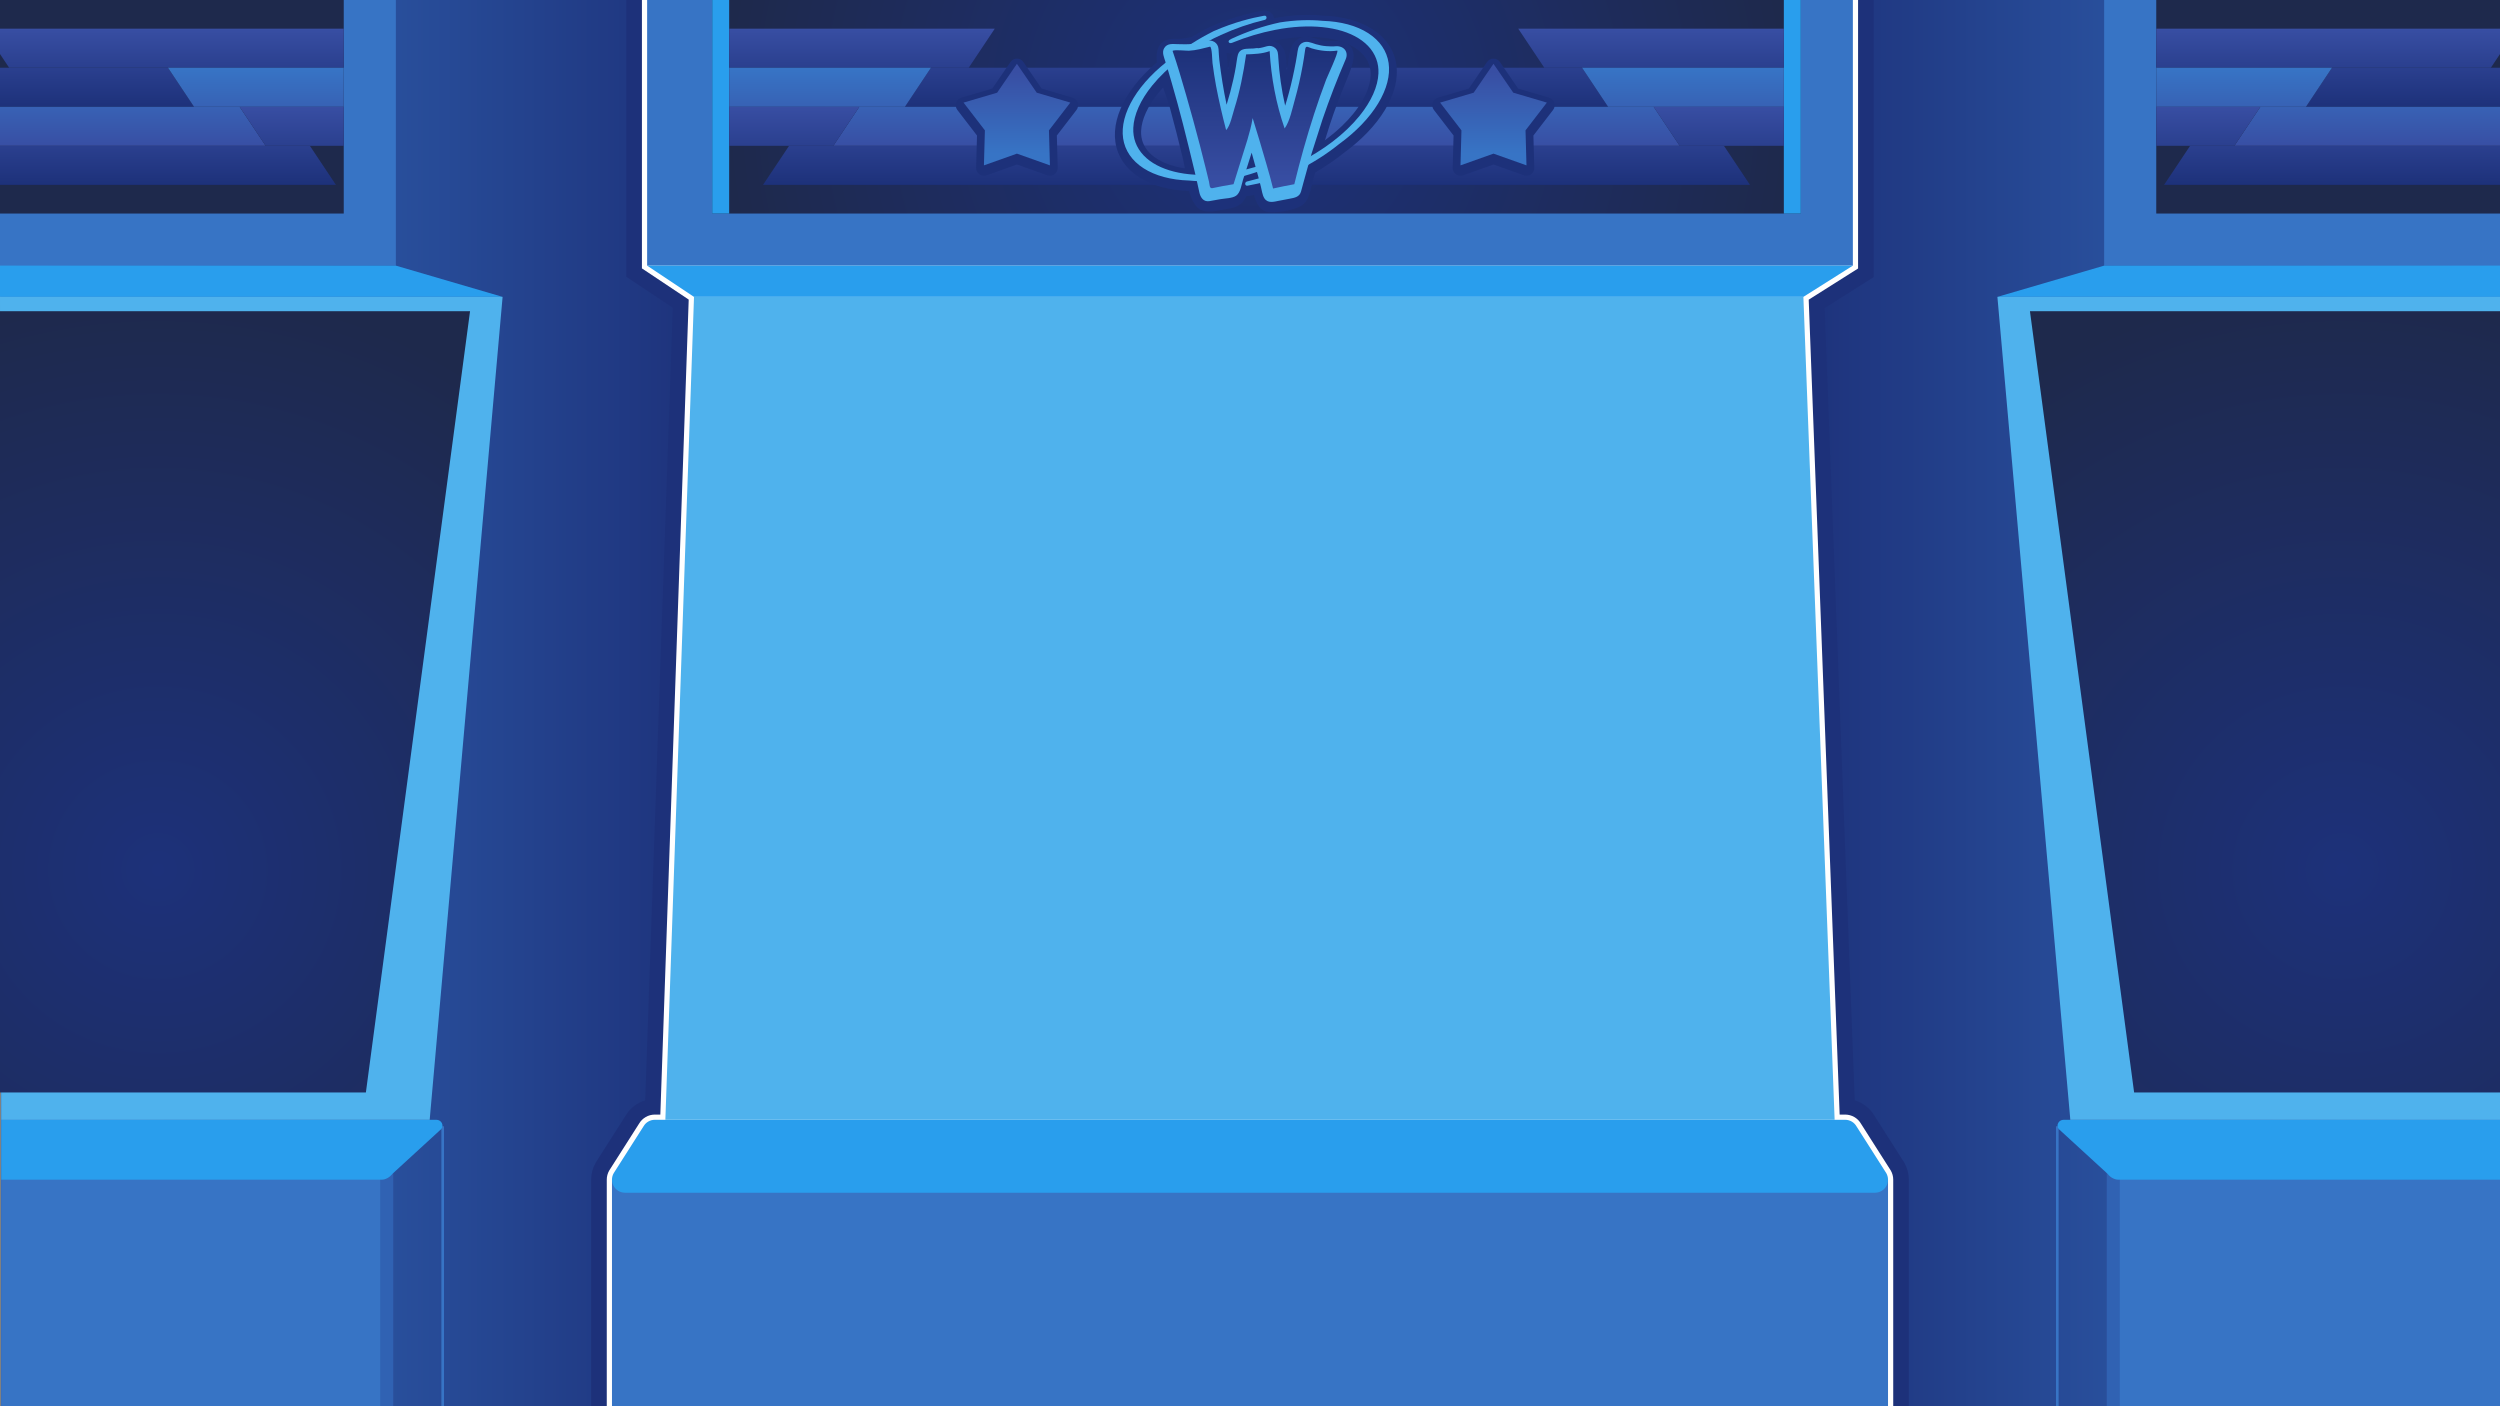 <?xml version="1.0" encoding="utf-8"?>
<!-- Generator: Adobe Illustrator 16.0.0, SVG Export Plug-In . SVG Version: 6.00 Build 0)  -->
<!DOCTYPE svg PUBLIC "-//W3C//DTD SVG 1.1//EN" "http://www.w3.org/Graphics/SVG/1.1/DTD/svg11.dtd">
<svg version="1.1" id="Layer_1" xmlns="http://www.w3.org/2000/svg" xmlns:xlink="http://www.w3.org/1999/xlink" x="0px" y="0px"
	 width="1920px" height="1080px" viewBox="0 0 1920 1080" enable-background="new 0 0 1920 1080" xml:space="preserve">
<rect x="0" y="0" width="1920" height="1080" fill="#808080" stroke="none"/>
<g id="BG">
	<g>
		<g>
			<g>
				
					<linearGradient id="SVGID_1_" gradientUnits="userSpaceOnUse" x1="3326.008" y1="830" x2="3870.506" y2="830" gradientTransform="matrix(-1 0 0 -1 5246.008 1370)">
					<stop  offset="0" style="stop-color:#3774C5"/>
					<stop  offset="1" style="stop-color:#1D317A"/>
				</linearGradient>
				<rect x="1375.502" fill="url(#SVGID_1_)" width="544.498" height="1080"/>
				<rect x="1616.002" fill="#3774C5" width="303.998" height="204"/>
				<rect x="1656.002" fill="#1E294C" width="263.998" height="164"/>
				<g>
					<g>
						
							<linearGradient id="SVGID_2_" gradientUnits="userSpaceOnUse" x1="3458.007" y1="1348" x2="3458.007" y2="1287.867" gradientTransform="matrix(-1 0 0 -1 5246.008 1370)">
							<stop  offset="0" style="stop-color:#384EA3"/>
							<stop  offset="1" style="stop-color:#1D317A"/>
						</linearGradient>
						<polygon fill="url(#SVGID_2_)" points="1920,22 1920,41.5 1913,52 1656.002,52 1656.002,22 						"/>
						
							<linearGradient id="SVGID_3_" gradientUnits="userSpaceOnUse" x1="3400.507" y1="1348" x2="3400.507" y2="1287.867" gradientTransform="matrix(-1 0 0 -1 5246.008 1370)">
							<stop  offset="0" style="stop-color:#384EA3"/>
							<stop  offset="1" style="stop-color:#1D317A"/>
						</linearGradient>
						<polygon fill="url(#SVGID_3_)" points="1771.002,82 1920,82 1920,52 1791.002,52 						"/>
					</g>
					<g>
						
							<linearGradient id="SVGID_4_" gradientUnits="userSpaceOnUse" x1="3522.506" y1="1317" x2="3522.506" y2="1256.867" gradientTransform="matrix(-1 0 0 -1 5246.008 1370)">
							<stop  offset="0" style="stop-color:#3774C5"/>
							<stop  offset="1" style="stop-color:#384EA3"/>
						</linearGradient>
						<polygon fill="url(#SVGID_4_)" points="1656.002,82 1771.002,82 1791.002,52 1656.002,52 						"/>
						
							<linearGradient id="SVGID_5_" gradientUnits="userSpaceOnUse" x1="3428.007" y1="1317" x2="3428.007" y2="1256.867" gradientTransform="matrix(-1 0 0 -1 5246.008 1370)">
							<stop  offset="0" style="stop-color:#3774C5"/>
							<stop  offset="1" style="stop-color:#384EA3"/>
						</linearGradient>
						<polygon fill="url(#SVGID_5_)" points="1716.002,112 1920,112 1920,82 1736.002,82 						"/>
					</g>
					<g>
						
							<linearGradient id="SVGID_6_" gradientUnits="userSpaceOnUse" x1="3550.006" y1="1288" x2="3550.006" y2="1228" gradientTransform="matrix(-1 0 0 -1 5246.008 1370)">
							<stop  offset="0" style="stop-color:#384EA3"/>
							<stop  offset="1" style="stop-color:#1D317A"/>
						</linearGradient>
						<polygon fill="url(#SVGID_6_)" points="1656.002,112 1716.002,112 1736.002,82 1656.002,82 						"/>
						
							<linearGradient id="SVGID_7_" gradientUnits="userSpaceOnUse" x1="3455.007" y1="1288" x2="3455.007" y2="1228" gradientTransform="matrix(-1 0 0 -1 5246.008 1370)">
							<stop  offset="0" style="stop-color:#384EA3"/>
							<stop  offset="1" style="stop-color:#1D317A"/>
						</linearGradient>
						<polygon fill="url(#SVGID_7_)" points="1662.002,142 1920,142 1920,112 1682.002,112 						"/>
					</g>
				</g>
				<polygon fill="#299EED" points="1616.002,204 1920,204 1920,228 1534.002,228 				"/>
				<g>
					<rect x="1618.002" y="896" fill="#3062B3" width="301.998" height="184"/>
					<rect x="1628.002" y="896" fill="#3774C5" width="291.998" height="184"/>
					<rect x="1579.002" y="865" fill="#3774C5" width="2" height="215"/>
					<path fill="#299EED" d="M1618.738,901.597c1.887,2.537,5.094,4.403,8.256,4.403H1920v-46h-335.111
						c-3.729,0-6.022,3.945-3.887,7L1618.738,901.597"/>
				</g>
				<polygon fill="#4FB2ED" points="1590.002,860 1920,860 1920,228 1534.002,228 				"/>
				
					<radialGradient id="SVGID_8_" cx="3447.335" cy="702" r="449.38" gradientTransform="matrix(-1 0 0 -1 5246.008 1370)" gradientUnits="userSpaceOnUse">
					<stop  offset="0" style="stop-color:#1D317A"/>
					<stop  offset="1" style="stop-color:#1E294C"/>
				</radialGradient>
				<polygon fill="url(#SVGID_8_)" points="1639.002,839 1920,839 1920,239 1559.002,239 				"/>
			</g>
		</g>
		<g>
			
				<linearGradient id="SVGID_9_" gradientUnits="userSpaceOnUse" x1="0" y1="830" x2="544.498" y2="830" gradientTransform="matrix(1 0 0 -1 0 1370)">
				<stop  offset="0" style="stop-color:#3774C5"/>
				<stop  offset="1" style="stop-color:#1D317A"/>
			</linearGradient>
			<polygon fill="url(#SVGID_9_)" points="0,0 544.498,0 544.498,1080 1,1080 			"/>
			<rect fill="#3774C5" width="303.998" height="204"/>
			<rect fill="#1E294C" width="263.998" height="164"/>
			<g>
				<g>
					
						<linearGradient id="SVGID_10_" gradientUnits="userSpaceOnUse" x1="131.999" y1="1348" x2="131.999" y2="1287.867" gradientTransform="matrix(1 0 0 -1 0 1370)">
						<stop  offset="0" style="stop-color:#384EA3"/>
						<stop  offset="1" style="stop-color:#1D317A"/>
					</linearGradient>
					<polygon fill="url(#SVGID_10_)" points="0,22 0,41.5 7,52 263.998,52 263.998,22 					"/>
					
						<linearGradient id="SVGID_11_" gradientUnits="userSpaceOnUse" x1="74.499" y1="1348" x2="74.499" y2="1287.867" gradientTransform="matrix(1 0 0 -1 0 1370)">
						<stop  offset="0" style="stop-color:#384EA3"/>
						<stop  offset="1" style="stop-color:#1D317A"/>
					</linearGradient>
					<polygon fill="url(#SVGID_11_)" points="148.998,82 0,82 0,52 128.998,52 					"/>
				</g>
				<g>
					
						<linearGradient id="SVGID_12_" gradientUnits="userSpaceOnUse" x1="196.498" y1="1317" x2="196.498" y2="1256.867" gradientTransform="matrix(1 0 0 -1 0 1370)">
						<stop  offset="0" style="stop-color:#3774C5"/>
						<stop  offset="1" style="stop-color:#384EA3"/>
					</linearGradient>
					<polygon fill="url(#SVGID_12_)" points="263.998,82 148.998,82 128.998,52 263.998,52 					"/>
					
						<linearGradient id="SVGID_13_" gradientUnits="userSpaceOnUse" x1="101.999" y1="1317" x2="101.999" y2="1256.867" gradientTransform="matrix(1 0 0 -1 0 1370)">
						<stop  offset="0" style="stop-color:#3774C5"/>
						<stop  offset="1" style="stop-color:#384EA3"/>
					</linearGradient>
					<polygon fill="url(#SVGID_13_)" points="203.998,112 0,112 0,82 183.998,82 					"/>
				</g>
				<g>
					
						<linearGradient id="SVGID_14_" gradientUnits="userSpaceOnUse" x1="223.998" y1="1288" x2="223.998" y2="1228" gradientTransform="matrix(1 0 0 -1 0 1370)">
						<stop  offset="0" style="stop-color:#384EA3"/>
						<stop  offset="1" style="stop-color:#1D317A"/>
					</linearGradient>
					<polygon fill="url(#SVGID_14_)" points="263.998,112 203.998,112 183.998,82 263.998,82 					"/>
					
						<linearGradient id="SVGID_15_" gradientUnits="userSpaceOnUse" x1="128.999" y1="1288" x2="128.999" y2="1228" gradientTransform="matrix(1 0 0 -1 0 1370)">
						<stop  offset="0" style="stop-color:#384EA3"/>
						<stop  offset="1" style="stop-color:#1D317A"/>
					</linearGradient>
					<polygon fill="url(#SVGID_15_)" points="257.998,142 0,142 0,112 237.998,112 					"/>
				</g>
			</g>
			<polygon fill="#299EED" points="303.998,204 0,204 0,228 385.998,228 			"/>
			<g>
				<rect x="1" y="896" fill="#3062B3" width="300.998" height="184"/>
				<rect x="1" y="896" fill="#3774C5" width="290.998" height="184"/>
				<rect x="338.998" y="865" fill="#3774C5" width="2" height="215"/>
				<path fill="#299EED" d="M301.262,901.597c-1.887,2.537-5.095,4.403-8.257,4.403H1v-46h334.11c3.729,0,6.024,3.945,3.888,7
					L301.262,901.597"/>
			</g>
			<polygon fill="#4FB2ED" points="329.998,860 1,860 0,228 385.998,228 			"/>
			
				<radialGradient id="SVGID_16_" cx="121.327" cy="702" r="449.38" gradientTransform="matrix(1 0 0 -1 0 1370)" gradientUnits="userSpaceOnUse">
				<stop  offset="0" style="stop-color:#1D317A"/>
				<stop  offset="1" style="stop-color:#1E294C"/>
			</radialGradient>
			<polygon fill="url(#SVGID_16_)" points="280.998,839 0,839 0,239 360.998,239 			"/>
		</g>
		<g>
			<path fill="#1D317A" d="M453.998,1080V906c-0.005-4.553,1.196-9.06,3.475-13.017l0.181-0.311l22.938-36.031
				c3.379-5.644,8.756-9.729,14.918-11.564l21.189-608.715l-35.699-23.799V0h958v212.819l-37.662,23.786l23.106,608.458
				c6.182,1.828,11.573,5.927,14.964,11.581l22.938,36.031l0.181,0.311c2.277,3.96,3.479,8.47,3.474,13.044l0.001,173.972
				L453.998,1080L453.998,1080z"/>
			<path fill="#FFFFFF" d="M465.998,1080V906c-0.003-2.463,0.645-4.894,1.874-7.027l0.092-0.149l22.853-35.894
				c2.503-4.273,7.117-6.93,12.069-6.93h4.249l21.788-625.909l-35.925-23.95V0h934v206.205l-37.915,23.947L1412.849,856h4.265
				c4.952,0,9.566,2.653,12.069,6.93l22.897,35.967l0.044,0.076c1.229,2.138,1.877,4.567,1.873,7.034l0.001,173.993H465.998z"/>
			<rect x="496.998" fill="#3774C5" width="926" height="204"/>
			
				<radialGradient id="SVGID_17_" cx="964.998" cy="1288" r="408.255" gradientTransform="matrix(1 0 0 -1 0 1370)" gradientUnits="userSpaceOnUse">
				<stop  offset="0" style="stop-color:#1D317A"/>
				<stop  offset="1" style="stop-color:#1E294C"/>
			</radialGradient>
			<rect x="546.998" fill="url(#SVGID_17_)" width="836" height="164"/>
			<rect x="1369.998" fill="#299EED" width="13" height="164"/>
			<rect x="546.998" fill="#299EED" width="13" height="164"/>
			<polygon fill="#299EED" points="1422.998,204 496.998,204 532.998,228 1384.998,228 			"/>
			<rect x="469.998" y="906" fill="#3774C5" width="980" height="174"/>
			<path fill="#299EED" d="M479.991,916c-3.57,0-6.87-1.91-8.655-5.011c-1.784-3.104-1.784-6.921,0.002-10.021l22.896-35.961
				c1.782-3.099,5.084-5.008,8.65-5.008h914.228c3.566,0,6.868,1.909,8.65,5.008l22.896,35.961c1.786,3.103,1.787,6.92,0.002,10.021
				c-1.786,3.101-5.085,5.011-8.655,5.011H479.991z"/>
			<polygon fill="#4FB2ED" points="1408.998,860 510.998,860 532.998,228 1384.998,228 			"/>
			<g>
				<g>
					
						<linearGradient id="SVGID_18_" gradientUnits="userSpaceOnUse" x1="661.998" y1="1348" x2="661.998" y2="1287.867" gradientTransform="matrix(1 0 0 -1 0 1370)">
						<stop  offset="0" style="stop-color:#384EA3"/>
						<stop  offset="1" style="stop-color:#1D317A"/>
					</linearGradient>
					<polygon fill="url(#SVGID_18_)" points="743.998,52 559.998,52 559.998,22 763.998,22 					"/>
					
						<linearGradient id="SVGID_19_" gradientUnits="userSpaceOnUse" x1="1267.998" y1="1348" x2="1267.998" y2="1287.867" gradientTransform="matrix(1 0 0 -1 0 1370)">
						<stop  offset="0" style="stop-color:#384EA3"/>
						<stop  offset="1" style="stop-color:#1D317A"/>
					</linearGradient>
					<polygon fill="url(#SVGID_19_)" points="1369.998,52 1185.998,52 1165.998,22 1369.998,22 					"/>
					
						<linearGradient id="SVGID_20_" gradientUnits="userSpaceOnUse" x1="964.998" y1="1348" x2="964.998" y2="1287.867" gradientTransform="matrix(1 0 0 -1 0 1370)">
						<stop  offset="0" style="stop-color:#384EA3"/>
						<stop  offset="1" style="stop-color:#1D317A"/>
					</linearGradient>
					<polygon fill="url(#SVGID_20_)" points="1234.998,82 694.998,82 714.998,52 1214.998,52 					"/>
				</g>
				<g>
					
						<linearGradient id="SVGID_21_" gradientUnits="userSpaceOnUse" x1="637.498" y1="1317" x2="637.498" y2="1256.867" gradientTransform="matrix(1 0 0 -1 0 1370)">
						<stop  offset="0" style="stop-color:#3774C5"/>
						<stop  offset="1" style="stop-color:#384EA3"/>
					</linearGradient>
					<polygon fill="url(#SVGID_21_)" points="694.998,82 559.998,82 559.998,52 714.998,52 					"/>
					
						<linearGradient id="SVGID_22_" gradientUnits="userSpaceOnUse" x1="1292.498" y1="1317" x2="1292.498" y2="1256.867" gradientTransform="matrix(1 0 0 -1 0 1370)">
						<stop  offset="0" style="stop-color:#3774C5"/>
						<stop  offset="1" style="stop-color:#384EA3"/>
					</linearGradient>
					<polygon fill="url(#SVGID_22_)" points="1369.998,82 1234.998,82 1214.998,52 1369.998,52 					"/>
					
						<linearGradient id="SVGID_23_" gradientUnits="userSpaceOnUse" x1="964.998" y1="1317" x2="964.998" y2="1256.867" gradientTransform="matrix(1 0 0 -1 0 1370)">
						<stop  offset="0" style="stop-color:#3774C5"/>
						<stop  offset="1" style="stop-color:#384EA3"/>
					</linearGradient>
					<polygon fill="url(#SVGID_23_)" points="1289.998,112 639.998,112 659.998,82 1269.998,82 					"/>
				</g>
				<g>
					
						<linearGradient id="SVGID_24_" gradientUnits="userSpaceOnUse" x1="609.998" y1="1288" x2="609.998" y2="1228" gradientTransform="matrix(1 0 0 -1 0 1370)">
						<stop  offset="0" style="stop-color:#384EA3"/>
						<stop  offset="1" style="stop-color:#1D317A"/>
					</linearGradient>
					<polygon fill="url(#SVGID_24_)" points="639.998,112 559.998,112 559.998,82 659.998,82 					"/>
					
						<linearGradient id="SVGID_25_" gradientUnits="userSpaceOnUse" x1="1319.998" y1="1288" x2="1319.998" y2="1228" gradientTransform="matrix(1 0 0 -1 0 1370)">
						<stop  offset="0" style="stop-color:#384EA3"/>
						<stop  offset="1" style="stop-color:#1D317A"/>
					</linearGradient>
					<polygon fill="url(#SVGID_25_)" points="1369.998,112 1289.998,112 1269.998,82 1369.998,82 					"/>
					
						<linearGradient id="SVGID_26_" gradientUnits="userSpaceOnUse" x1="964.998" y1="1288" x2="964.998" y2="1228" gradientTransform="matrix(1 0 0 -1 0 1370)">
						<stop  offset="0" style="stop-color:#384EA3"/>
						<stop  offset="1" style="stop-color:#1D317A"/>
					</linearGradient>
					<polygon fill="url(#SVGID_26_)" points="1343.998,142 585.998,142 605.998,112 1323.998,112 					"/>
				</g>
			</g>
			<g>
				<path fill="#1D317A" d="M806.336,135c-0.676,0-1.354-0.114-2.01-0.347l-23.331-8.295l-23.325,8.295
					c-0.654,0.232-1.334,0.347-2.01,0.347c-1.25,0-2.488-0.391-3.527-1.146c-1.601-1.163-2.522-3.041-2.471-5.019l0.677-24.756
					l-15.097-19.626c-1.206-1.568-1.563-3.63-0.951-5.512c0.611-1.882,2.111-3.341,4.009-3.901l23.75-7.006l13.995-20.425
					c1.119-1.633,2.97-2.609,4.949-2.609c1.979,0,3.832,0.976,4.95,2.608l13.999,20.426l23.752,7.006
					c1.896,0.56,3.396,2.02,4.01,3.901c0.612,1.881,0.255,3.944-0.951,5.513l-15.102,19.625l0.682,24.755
					c0.055,1.979-0.869,3.856-2.471,5.02C808.824,134.609,807.586,135,806.336,135z"/>
				
					<linearGradient id="SVGID_27_" gradientUnits="userSpaceOnUse" x1="780.998" y1="1252" x2="780.998" y2="1314.514" gradientTransform="matrix(1 0 0 -1 0 1370)">
					<stop  offset="0" style="stop-color:#3774C5"/>
					<stop  offset="1" style="stop-color:#384EA3"/>
				</linearGradient>
				<polygon fill="url(#SVGID_27_)" points="780.995,117.99 755.66,127 756.395,100.112 739.998,78.795 765.794,71.186 780.995,49 
					796.2,71.186 821.998,78.795 805.596,100.112 806.336,127 				"/>
			</g>
			<g>
				<path fill="#1D317A" d="M1172.336,135c-0.676,0-1.354-0.114-2.01-0.347l-23.331-8.295l-23.325,8.295
					c-0.654,0.232-1.334,0.347-2.01,0.347c-1.25,0-2.488-0.391-3.527-1.146c-1.601-1.163-2.522-3.041-2.471-5.019l0.678-24.756
					l-15.098-19.626c-1.206-1.568-1.563-3.63-0.951-5.512c0.612-1.882,2.111-3.341,4.01-3.901l23.75-7.006l13.994-20.425
					c1.119-1.633,2.971-2.609,4.949-2.609c1.978,0,3.832,0.976,4.95,2.608l13.999,20.426l23.752,7.006
					c1.896,0.56,3.396,2.02,4.01,3.901c0.612,1.881,0.255,3.944-0.951,5.513l-15.102,19.625l0.682,24.755
					c0.055,1.979-0.869,3.856-2.471,5.02C1174.824,134.609,1173.586,135,1172.336,135z"/>
				
					<linearGradient id="SVGID_28_" gradientUnits="userSpaceOnUse" x1="1146.998" y1="1252" x2="1146.998" y2="1314.514" gradientTransform="matrix(1 0 0 -1 0 1370)">
					<stop  offset="0" style="stop-color:#3774C5"/>
					<stop  offset="1" style="stop-color:#384EA3"/>
				</linearGradient>
				<polygon fill="url(#SVGID_28_)" points="1146.995,117.99 1121.66,127 1122.395,100.112 1105.998,78.795 1131.795,71.186 
					1146.995,49 1162.2,71.186 1187.998,78.795 1171.596,100.112 1172.336,127 				"/>
			</g>
			<g>
				<g>
					<path fill="#1D317A" d="M924.425,147.204c-3.937,0-7.81-0.187-11.515-0.554c-15.017-0.481-28.146-4.087-37.982-10.433
						c-10.356-6.689-16.688-16.041-18.304-27.046c-1.577-10.759,1.46-22.848,8.783-34.962c7.103-11.741,18.033-23.154,31.617-33.017
						c9.581-7.72,20.475-14.666,32.384-20.647c0.098-0.049,0.197-0.096,0.299-0.139c13.159-5.73,26.619-9.842,40.004-12.223
						c0.297-0.053,0.597-0.083,0.898-0.091c0,0,0.805-0.02,0.854-0.02c3.627,0,6.63,2.691,7.144,6.398
						c0.538,3.898-1.822,7.502-5.614,8.568c-0.895,0.255-1.378,0.394-1.88,0.456c-10.425,2.557-20.845,6.205-30.992,10.85
						c-2.521,1.196-3.849,1.825-4.642,2.17l0.01,0.021l-0.483,0.218c-19.006,9.443-34.733,21.464-45.49,34.77
						c-8.112,10.032-12.781,20.33-13.146,28.998c-0.066,1.537,0.006,3.05,0.215,4.505c0.874,6.047,4.33,11.449,9.996,15.617
						c8.521,6.262,21.805,9.711,37.398,9.71c6.298,0,12.938-0.551,19.737-1.638c0.169-0.033,0.41-0.081,0.582-0.115l-0.002-0.007
						c0,0,4.066-0.73,4.48-0.806c10.368-2.017,20.811-5.131,31.031-9.258c0.344-0.154,0.703-0.299,1.087-0.436
						c1.021-0.363,2.052-0.547,3.063-0.547c3.389,0,6.281,2.098,7.199,5.22c0.917,3.123-0.368,6.445-3.198,8.266
						c-0.927,0.598-1.688,1.087-2.481,1.412c-12.386,5.744-25.233,10.075-38.195,12.872c-0.114,0.025-0.229,0.046-0.346,0.064
						C939.158,146.59,931.584,147.204,924.425,147.204C924.426,147.204,924.426,147.204,924.425,147.204z"/>
					<path fill="#1D317A" d="M957.547,150.593c-3.619,0-6.62-2.685-7.137-6.382c-0.545-3.892,1.807-7.5,5.59-8.58
						c0.898-0.253,1.389-0.392,1.878-0.455c10.419-2.556,20.849-6.204,31.021-10.851c2.806-1.332,4.014-1.905,4.614-2.176
						l-0.004-0.01l0.487-0.221c19.003-9.44,34.739-21.463,45.515-34.776c8.105-10.029,12.772-20.328,13.142-28.998
						c0.063-1.549-0.01-3.068-0.214-4.51c-0.875-6.042-4.334-11.443-9.998-15.607c-8.522-6.267-21.806-9.718-37.397-9.718
						c-6.317,0-12.986,0.556-19.817,1.651c-0.149,0.029-0.34,0.064-0.503,0.095l0.003,0.015c-2.482,0.447-3.744,0.674-4.451,0.79
						l0.002,0.009c-10.403,2.022-20.871,5.146-31.117,9.288c-0.326,0.146-0.671,0.284-1.035,0.413
						c-1.014,0.363-2.049,0.549-3.063,0.549c-3.381,0-6.271-2.092-7.189-5.206c-0.924-3.117,0.352-6.44,3.17-8.27
						c0.896-0.578,1.66-1.067,2.459-1.398c12.41-5.759,25.277-10.097,38.245-12.896c0.114-0.024,0.229-0.045,0.344-0.063
						c7.782-1.21,15.364-1.823,22.533-1.823c3.929,0,7.792,0.185,11.49,0.55c15.027,0.488,28.162,4.097,37.98,10.442
						c10.359,6.679,16.689,16.032,18.307,27.047c1.574,10.736-1.462,22.824-8.784,34.953c-7.101,11.737-18.027,23.15-31.613,33.015
						c-9.575,7.712-20.469,14.658-32.381,20.647c-0.1,0.05-0.199,0.097-0.302,0.141c-13.188,5.741-26.651,9.853-40.019,12.221
						c-0.286,0.051-0.575,0.081-0.866,0.089C958.43,150.569,957.607,150.593,957.547,150.593z"/>
					<path fill="#1D317A" d="M976.465,163.074c-12.396,0.155-13.123-13.843-15.604-22.802c-3.215,10.059-4.857,18.175-16.895,19.893
						c-7.879,1.125-18.925,5.452-25.13-1.604c-7.118-8.094-7.698-25.817-10.166-35.94c-3.274-13.445-6.611-26.878-10.282-40.222
						c-3.772-13.725-23.235-53.672,4.722-52.544c9.092,0.359,19.919-4.247,28.438-2.453c12.026,2.531,10.314,16.197,11.563,25.537
						c2.455-13.646,5.104-19.036,19.298-19.699c5.77-0.676,12.802-3.447,18.322-0.614c7.934,4.069,6.872,13.519,7.581,20.99
						c1.769-8.583,1.128-22.005,11.606-24.996c5.577-1.591,10.563,1.434,15.894,2.426c4.562,0.849,9.171-0.13,13.664,0.699
						c16.443,3.033,8.756,19.725,4.751,29.548c-4.683,11.489-9.27,23.117-13.049,34.939c-4.556,14.252-9.042,28.453-13.033,42.876
						c-1.801,6.509-2.485,15.456-9.039,19.076C993.164,161.47,983.19,163.074,976.465,163.074
						C976.465,163.074,978.62,163.074,976.465,163.074z"/>
				</g>
				<g>
					<path fill="#4FB2ED" d="M970.762,12.09c-9.394,1.671-22.717,4.875-38.66,11.817c-11.604,5.828-22.169,12.575-31.43,20.053
						c-12.99,9.41-23.408,20.243-30.13,31.354c-6.597,10.912-9.353,21.634-7.981,30.986c1.357,9.243,6.761,17.153,15.619,22.875
						c8.962,5.781,21.104,9.063,35.124,9.484c10.074,1.021,21.081,0.602,32.709-1.208c12.635-2.726,25.141-6.954,37.202-12.572
						c0,0,0.004,0.07,1.497-0.893c1.495-0.961,0.612-3.1-1.804-2.239c-2.419,0.861-0.563,0.229-0.563,0.229
						c-10.674,4.329-21.591,7.597-32.46,9.708c0.006,0-4.53,0.815-4.53,0.815c-0.017,0.002-0.599,0.125-0.599,0.125
						c-25.694,4.124-48.213,0.792-61.737-9.148c-6.991-5.145-11.271-11.916-12.381-19.597c-0.261-1.811-0.354-3.686-0.271-5.61
						c0.42-10.003,5.426-21.33,14.477-32.519c11.318-14,27.779-26.595,47.595-36.423l0.588-0.265
						c0.014-0.002,4.596-2.174,4.596-2.174c10.904-4.992,22.124-8.873,33.35-11.533c0,0-1.521,0.456,0.396-0.093
						c1.92-0.54,1.553-3.229,0.063-3.19L970.762,12.09z"/>
					<path fill="#4FB2ED" d="M958.249,142.572c9.394-1.665,22.722-4.873,38.669-11.814c11.599-5.832,22.161-12.574,31.43-20.054
						c12.99-9.411,23.404-20.237,30.124-31.349c6.595-10.917,9.356-21.634,7.983-30.982c-1.355-9.251-6.757-17.161-15.623-22.877
						c-8.956-5.786-21.101-9.064-35.12-9.491c-10.077-1.015-21.089-0.595-32.709,1.211c-12.63,2.725-25.14,6.957-37.202,12.574
						c0,0-0.004-0.076-1.5,0.887c-1.493,0.969-0.606,3.105,1.81,2.241c2.417-0.861,0.559-0.226,0.559-0.226
						c10.67-4.33,21.592-7.599,32.461-9.712c-0.004,0.003,4.533-0.814,4.533-0.814c0.013-0.001,0.592-0.126,0.592-0.126
						c25.705-4.127,48.215-0.793,61.74,9.153c6.991,5.139,11.271,11.916,12.384,19.592c0.26,1.817,0.35,3.686,0.271,5.612
						c-0.424,10.001-5.431,21.333-14.471,32.52c-11.332,13.999-27.789,26.592-47.604,36.422l-0.583,0.265
						c-0.016,0.004-4.601,2.179-4.601,2.179c-10.901,4.982-22.12,8.864-33.345,11.525c0,0,1.521-0.448-0.398,0.093
						c-1.919,0.547-1.553,3.233-0.063,3.191L958.249,142.572z"/>
					<path fill="#4FB2ED" d="M1015.74,91.537c5.313-15.55,11.222-30.827,17.715-45.937c2.532-5.873-1.507-10.527-7.614-10.081
						c-2.188,0.247-4.786,0.104-6.975-0.049c-2.982-0.204-5.616-0.736-8.442-1.569c-3.563-1.12-7.028-2.936-10.641-0.729
						c-3.072,1.949-3.072,5.575-3.611,8.754c-0.635,4.014-1.365,7.976-2.201,11.936c-1.605,7.931-3.509,15.761-5.803,23.491
						c-0.391,1.267-0.785,2.54-1.172,3.816c-2.781-12.187-4.542-24.518-5.274-36.998c-0.189-2.836-0.14-5.323-2.438-7.334
						c-1.755-1.517-4.105-1.96-6.295-1.318c-2.194,0.635-4.354,1.273-6.639,1.511c-0.778-0.338-2.688,0.149-3.563,0.198
						c-0.975,0.049-1.95,0.049-2.93,0.098c-3.762,0.1-7.859,0.289-9.126,4.65c-0.835,3.03-1.022,6.317-1.61,9.39
						c-0.535,3.132-1.171,6.266-1.853,9.398c-1.47,6.65-3.228,13.165-5.223,19.663c-2.44-11.348-4.206-22.842-5.613-34.388
						c-0.301-2.744-0.393-5.58-0.592-8.367c-0.391-5.044-4.827-7.392-9.418-6.316c-3.27,0.732-6.59,1.712-9.896,2.254
						c-3.961,0.583-8.019,0.384-12.018,0.291c-3.903-0.048-8.051-0.882-10.444,3.129c-1.901,3.282,0,7.096,0.976,10.374
						c1.656,5.385,3.322,10.769,4.834,16.147c3.024,10.522,5.953,21.044,8.638,31.61c3.077,12.086,6.055,24.17,8.936,36.257
						c1.326,5.422,2.438,10.916,3.659,16.345c0.832,3.869,3.173,7.486,7.761,6.703c2.734-0.544,5.416-1.033,8.15-1.464
						c3.516-0.64,9.471-0.64,12.395-2.747c3.367-2.395,4.104-8.715,5.277-12.383c2.191-6.892,4.479-13.752,6.584-20.638
						c1.758,6.157,3.463,12.383,5.116,18.539c0.691,2.45,1.326,4.889,1.913,7.335c0.774,2.843,1.12,6.661,2.73,9.16
						c2.685,4.154,7.315,2.683,11.275,1.901c2.728-0.535,5.466-1.075,8.193-1.565c3.659-0.688,7.516-1.266,8.69-5.53
						c0.683-2.492,1.368-4.984,2.05-7.537c1.993-7.188,3.949-14.385,6.045-21.573L1015.74,91.537"/>
				</g>
				<g>
					
						<linearGradient id="SVGID_29_" gradientUnits="userSpaceOnUse" x1="963.852" y1="1230" x2="963.852" y2="1331.011" gradientTransform="matrix(1 0 0 -1 0 1370)">
						<stop  offset="0" style="stop-color:#384EA3"/>
						<stop  offset="1" style="stop-color:#1D317A"/>
					</linearGradient>
					<path fill="url(#SVGID_29_)" d="M994.03,141.467c-5.464,0.956-10.88,2.146-16.302,3.314c-1.523-6.216-3.25-12.376-5.041-18.521
						c-3.464-11.884-6.935-23.783-10.65-35.589c-1.838,11.213-5.826,22.172-9.135,33.011c-1.813,5.94-3.638,11.876-5.542,17.786
						c-5.427,0.804-10.869,1.932-16.241,3.029c-2.379,0.486-2.114-2.901-2.604-4.922c-0.759-3.128-1.52-6.255-2.28-9.382
						c-1.513-6.191-3.066-12.371-4.688-18.536c-3.412-12.994-6.914-25.968-10.652-38.872c-3.264-11.267-6.521-22.562-10.34-33.655
						c0.785-1.173,10.72-0.097,12.489-0.174c5.543-0.242,10.96-1.835,16.323-3.14c1.578,0.936,1.544,10.427,1.85,12.677
						c0.795,5.85,1.604,11.69,2.717,17.49c2.188,11.407,4.787,22.723,7.744,33.955c3.197-3.417,4.769-11.548,6.263-16.285
						c2.131-6.751,3.89-13.612,5.36-20.535c1.502-7.067,2.709-14.199,3.731-21.35c6.093-0.243,12.267-0.396,18.06-2.503
						c1.168,20.213,4.861,40.239,11.499,59.387c4.063-5.654,5.908-15.273,7.856-22.133c2.436-8.574,4.401-17.288,5.976-26.06
						c0.74-4.137,1.405-8.289,1.954-12.456c0.472-3.578,2.317-1.663,5.113-0.835c6.099,1.81,13.181,2.674,19.548,1.691
						c1.208,1.074-7.575,19.706-8.545,22.274c-3.311,8.757-6.4,17.596-9.29,26.499C1003.445,105.373,998.453,123.35,994.03,141.467
						C991.189,141.964,996.33,132.043,994.03,141.467z"/>
				</g>
			</g>
		</g>
	</g>
</g>
</svg>
